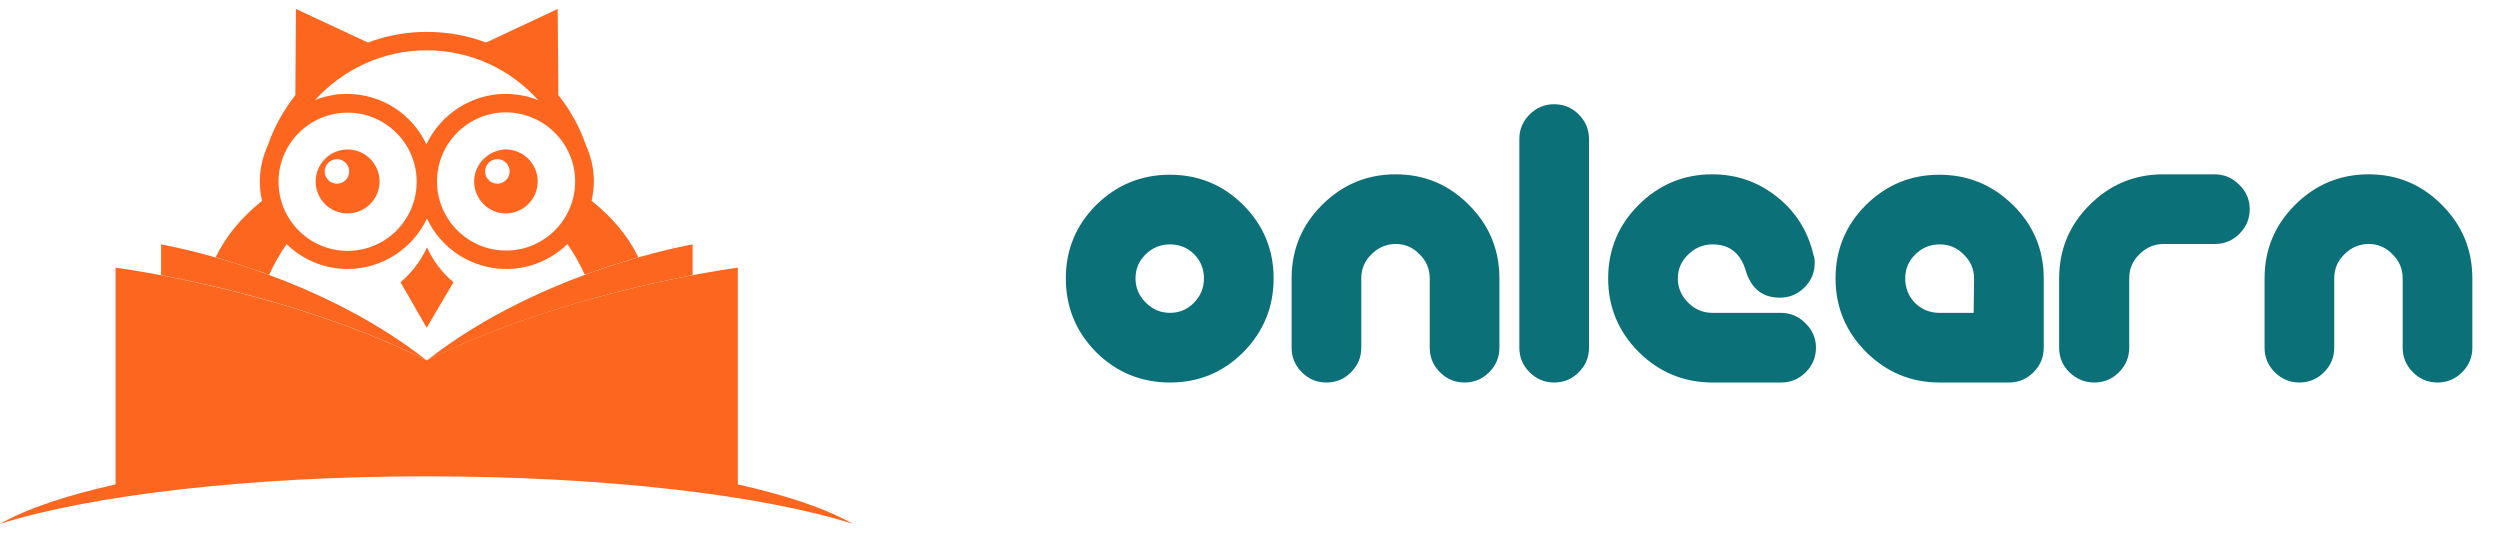 <svg width="183" height="39" viewBox="0 0 183 39" fill="none" xmlns="http://www.w3.org/2000/svg">
<path d="M54.009 35.459L54.009 19.595C54.009 19.595 41.77 21.155 31.233 26.38C20.696 21.155 8.458 19.595 8.458 19.595L8.458 35.459C4.867 36.263 1.961 37.232 2.41136e-09 38.344C6.615 36.263 18.121 34.868 31.21 34.868C44.298 34.868 55.804 36.239 62.419 38.344C60.482 37.232 57.6 36.263 54.009 35.459Z" fill="#FD661F"/>
<path d="M11.789 17.892L11.789 20.138C16.137 20.966 24.075 22.81 31.233 26.38C22.775 19.736 11.789 17.892 11.789 17.892Z" fill="#FD661F"/>
<path d="M50.701 17.892C50.701 17.892 39.715 19.736 31.257 26.38C38.416 22.834 46.354 20.966 50.701 20.138L50.701 17.892Z" fill="#FD661F"/>
<path d="M31.257 18.105C30.808 19.098 30.123 19.973 29.32 20.658L31.233 23.992L33.194 20.658C32.367 19.973 31.706 19.098 31.257 18.105Z" fill="#FD661F"/>
<path d="M25.445 15.623C26.721 15.623 27.784 14.582 27.784 13.282C27.784 12.005 26.745 10.941 25.445 10.941C24.169 10.941 23.106 11.982 23.106 13.282C23.106 14.582 24.146 15.623 25.445 15.623ZM24.666 11.65C25.162 11.65 25.563 12.052 25.563 12.549C25.563 13.045 25.162 13.447 24.666 13.447C24.169 13.447 23.768 13.045 23.768 12.549C23.768 12.052 24.169 11.65 24.666 11.65Z" fill="#FD661F"/>
<path d="M34.706 13.282C34.706 14.559 35.746 15.623 37.022 15.623C38.297 15.623 39.361 14.582 39.361 13.282C39.361 12.005 38.321 10.941 37.022 10.941C35.77 10.965 34.706 12.005 34.706 13.282ZM37.305 12.549C37.305 13.045 36.904 13.447 36.407 13.447C35.911 13.447 35.51 13.045 35.51 12.549C35.51 12.052 35.911 11.65 36.407 11.65C36.904 11.65 37.305 12.052 37.305 12.549Z" fill="#FD661F"/>
<path d="M20.98 17.869C22.137 19.003 23.72 19.689 25.445 19.689C27.997 19.689 30.218 18.176 31.257 16.001C32.273 18.176 34.494 19.689 37.069 19.689C38.817 19.689 40.377 18.98 41.534 17.869C42.03 18.578 42.456 19.334 42.81 20.115C44.251 19.571 45.574 19.169 46.732 18.838C45.976 17.277 44.795 15.883 43.306 14.7C43.401 14.251 43.472 13.755 43.472 13.282C43.472 12.336 43.259 11.438 42.881 10.61C42.432 9.286 41.747 8.057 40.873 6.969L40.825 0.656L35.581 3.115C34.21 2.595 32.745 2.335 31.257 2.335C29.769 2.335 28.304 2.595 26.933 3.115L21.665 0.656L21.618 6.969C20.767 8.057 20.082 9.262 19.633 10.563C19.255 11.39 19.019 12.312 19.019 13.282C19.019 13.778 19.066 14.251 19.184 14.7C17.696 15.883 16.538 17.277 15.782 18.838C16.916 19.169 18.263 19.595 19.704 20.115C20.058 19.334 20.484 18.578 20.98 17.869ZM42.101 13.282C42.101 16.072 39.833 18.341 37.045 18.341C34.258 18.341 31.989 16.072 31.989 13.282C31.989 10.492 34.258 8.222 37.045 8.222C39.833 8.246 42.101 10.515 42.101 13.282ZM31.233 3.683C34.447 3.683 37.376 5.078 39.384 7.324C38.652 7.04 37.849 6.874 37.022 6.874C34.47 6.874 32.249 8.388 31.21 10.563C30.194 8.388 27.973 6.874 25.398 6.874C24.571 6.874 23.768 7.04 23.059 7.324C25.114 5.078 28.02 3.683 31.233 3.683ZM25.445 8.246C28.233 8.246 30.501 10.515 30.501 13.305C30.501 16.095 28.233 18.365 25.445 18.365C22.657 18.365 20.389 16.095 20.389 13.305C20.389 10.515 22.657 8.246 25.445 8.246Z" fill="#FD661F"/>
<path d="M93.229 20.38C93.229 22.48 92.489 24.28 91.009 25.78C89.529 27.26 87.739 28 85.639 28C83.539 28 81.739 27.26 80.239 25.78C78.759 24.28 78.019 22.48 78.019 20.38C78.019 18.28 78.759 16.49 80.239 15.01C81.739 13.53 83.539 12.79 85.639 12.79C87.739 12.79 89.529 13.53 91.009 15.01C92.489 16.49 93.229 18.28 93.229 20.38ZM88.129 20.38C88.129 19.68 87.889 19.09 87.409 18.61C86.929 18.13 86.339 17.89 85.639 17.89C84.939 17.89 84.339 18.14 83.839 18.64C83.359 19.12 83.119 19.7 83.119 20.38C83.119 21.06 83.369 21.65 83.869 22.15C84.369 22.65 84.959 22.9 85.639 22.9C86.319 22.9 86.899 22.66 87.379 22.18C87.879 21.68 88.129 21.08 88.129 20.38ZM109.756 25.45C109.756 26.15 109.506 26.75 109.006 27.25C108.506 27.75 107.906 28 107.206 28C106.506 28 105.906 27.75 105.406 27.25C104.906 26.75 104.656 26.15 104.656 25.45V20.38C104.656 19.68 104.406 19.09 103.906 18.61C103.426 18.11 102.846 17.86 102.166 17.86C101.486 17.86 100.896 18.11 100.396 18.61C99.896 19.09 99.646 19.68 99.646 20.38V25.45C99.646 26.15 99.396 26.75 98.896 27.25C98.396 27.75 97.796 28 97.096 28C96.396 28 95.796 27.75 95.296 27.25C94.796 26.75 94.546 26.15 94.546 25.45V20.38C94.546 18.28 95.286 16.49 96.766 15.01C98.266 13.51 100.066 12.76 102.166 12.76C104.266 12.76 106.056 13.51 107.536 15.01C109.016 16.49 109.756 18.28 109.756 20.38V25.45ZM116.316 25.45C116.316 26.15 116.066 26.75 115.566 27.25C115.066 27.75 114.466 28 113.766 28C113.066 28 112.466 27.75 111.966 27.25C111.466 26.75 111.216 26.15 111.216 25.45V10.18C111.216 9.48 111.466 8.88 111.966 8.38C112.466 7.88 113.066 7.63 113.766 7.63C114.466 7.63 115.066 7.88 115.566 8.38C116.066 8.88 116.316 9.48 116.316 10.18V25.45ZM132.928 25.45C132.928 26.15 132.678 26.75 132.178 27.25C131.678 27.75 131.078 28 130.378 28H125.368C123.268 28 121.468 27.26 119.968 25.78C118.468 24.28 117.718 22.48 117.718 20.38C117.718 18.28 118.458 16.49 119.938 15.01C121.438 13.51 123.238 12.76 125.338 12.76C127.118 12.76 128.698 13.31 130.078 14.41C131.458 15.51 132.348 16.93 132.748 18.67C132.808 18.79 132.838 18.98 132.838 19.24C132.838 19.94 132.588 20.54 132.088 21.04C131.588 21.54 130.988 21.79 130.288 21.79C129.028 21.79 128.198 21.14 127.798 19.84C127.418 18.54 126.608 17.89 125.368 17.89C124.668 17.89 124.068 18.14 123.568 18.64C123.068 19.12 122.818 19.7 122.818 20.38C122.818 21.06 123.068 21.65 123.568 22.15C124.068 22.65 124.658 22.9 125.338 22.9H130.348C131.048 22.9 131.648 23.15 132.148 23.65C132.668 24.15 132.928 24.75 132.928 25.45ZM149.602 25.45C149.602 26.15 149.352 26.75 148.852 27.25C148.352 27.75 147.752 28 147.052 28H141.982C139.902 28 138.112 27.26 136.612 25.78C135.112 24.28 134.362 22.48 134.362 20.38C134.362 18.28 135.102 16.49 136.582 15.01C138.082 13.53 139.872 12.79 141.952 12.79C144.052 12.79 145.852 13.53 147.352 15.01C148.852 16.49 149.602 18.28 149.602 20.38V25.45ZM144.502 20.38C144.502 19.7 144.252 19.12 143.752 18.64C143.272 18.14 142.682 17.89 141.982 17.89C141.282 17.89 140.682 18.14 140.182 18.64C139.702 19.12 139.462 19.7 139.462 20.38C139.462 21.08 139.702 21.68 140.182 22.18C140.682 22.66 141.272 22.9 141.952 22.9H144.472L144.502 20.38ZM164.679 15.31C164.679 16.01 164.429 16.61 163.929 17.11C163.429 17.61 162.829 17.86 162.129 17.86H158.379C157.699 17.86 157.109 18.11 156.609 18.61C156.109 19.09 155.859 19.68 155.859 20.38V25.45C155.859 26.15 155.609 26.75 155.109 27.25C154.609 27.75 154.009 28 153.309 28C152.609 28 151.999 27.75 151.479 27.25C150.979 26.75 150.729 26.15 150.729 25.45V20.38C150.729 18.28 151.469 16.49 152.949 15.01C154.449 13.51 156.249 12.76 158.349 12.76H162.099C162.799 12.76 163.399 13.01 163.899 13.51C164.419 14.01 164.679 14.61 164.679 15.31ZM180.976 25.45C180.976 26.15 180.726 26.75 180.226 27.25C179.726 27.75 179.126 28 178.426 28C177.726 28 177.126 27.75 176.626 27.25C176.126 26.75 175.876 26.15 175.876 25.45V20.38C175.876 19.68 175.626 19.09 175.126 18.61C174.646 18.11 174.066 17.86 173.386 17.86C172.706 17.86 172.116 18.11 171.616 18.61C171.116 19.09 170.866 19.68 170.866 20.38V25.45C170.866 26.15 170.616 26.75 170.116 27.25C169.616 27.75 169.016 28 168.316 28C167.616 28 167.016 27.75 166.516 27.25C166.016 26.75 165.766 26.15 165.766 25.45V20.38C165.766 18.28 166.506 16.49 167.986 15.01C169.486 13.51 171.286 12.76 173.386 12.76C175.486 12.76 177.276 13.51 178.756 15.01C180.236 16.49 180.976 18.28 180.976 20.38V25.45Z" fill="#0B7077"/>
</svg>
